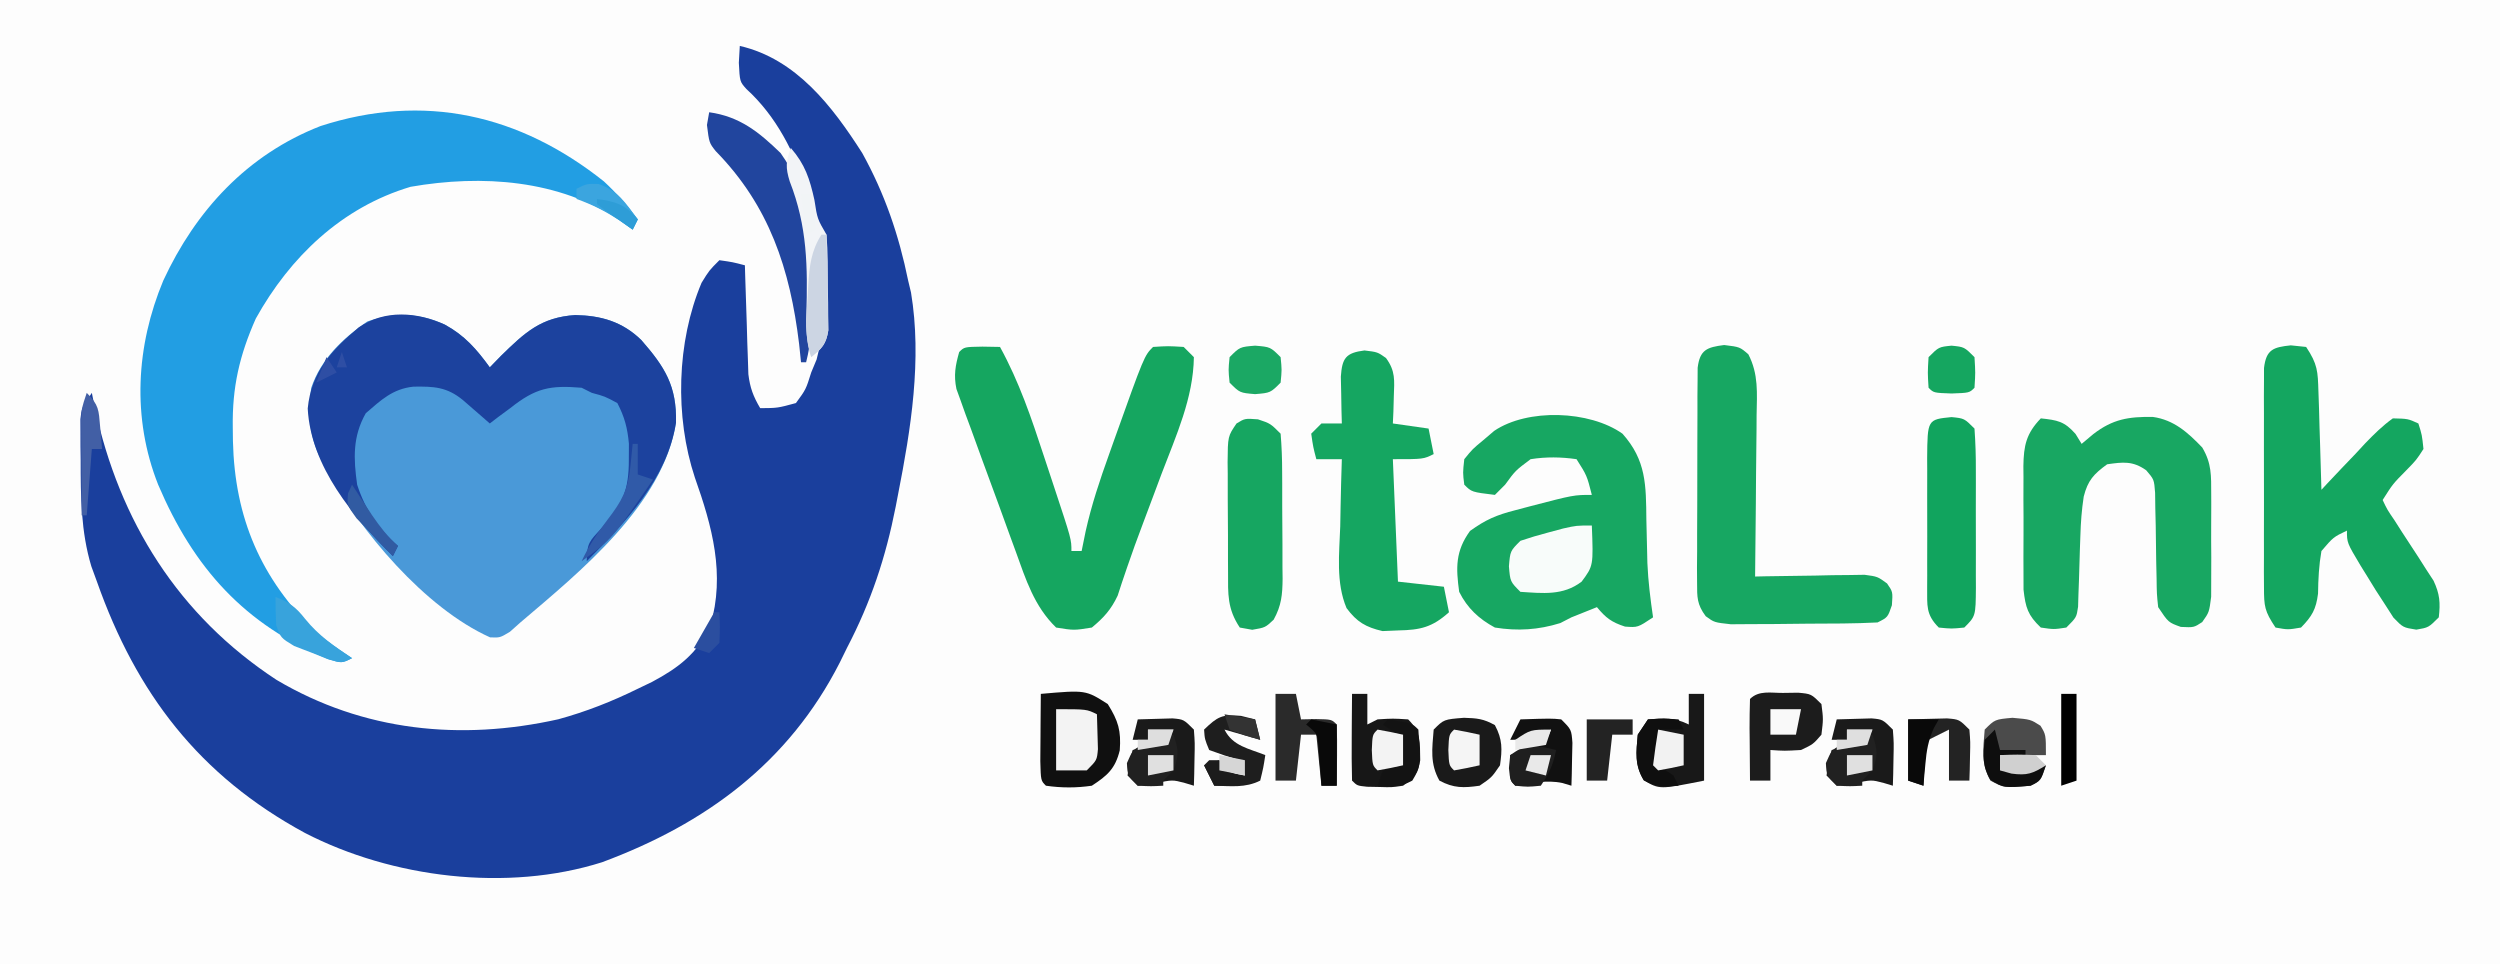 <?xml version="1.0" encoding="UTF-8"?>
<svg version="1.1" xmlns="http://www.w3.org/2000/svg" width="490" height="189">
<rect width="100%" height="100%" fill="#808080" stroke="none"/>
<path d="M0 0 C161.7 0 323.4 0 490 0 C490 62.37 490 124.74 490 189 C328.3 189 166.6 189 0 189 C0 126.63 0 64.26 0 0 Z " fill="#FDFDFD" transform="translate(0,0)"/>
<path d="M0 0 C11.088 2.559 18.158 11.868 24 21 C28.422 28.996 31.175 37.07 33 46 C33.184 46.771 33.369 47.542 33.559 48.336 C35.735 61.473 33.543 75.087 31 88 C30.855 88.752 30.711 89.505 30.562 90.28 C28.605 100.222 25.718 108.965 21 118 C20.306 119.415 20.306 119.415 19.598 120.859 C9.571 140.523 -6.692 152.458 -27 160 C-45.574 165.879 -68.152 163.08 -85.237 154.254 C-105.976 143.021 -118.279 126.872 -126 105 C-126.362 104.01 -126.724 103.02 -127.098 102 C-129.156 95.156 -129.183 88.332 -129.188 81.25 C-129.2 80.305 -129.212 79.36 -129.225 78.387 C-129.227 77.481 -129.228 76.574 -129.23 75.641 C-129.235 74.821 -129.239 74.002 -129.243 73.157 C-129 71 -129 71 -127 68 C-126.804 68.969 -126.608 69.939 -126.406 70.938 C-121.58 93.167 -110.043 111.642 -90.812 124.25 C-73.804 134.334 -54.713 136.253 -35.57 131.977 C-30.111 130.483 -25.075 128.495 -20 126 C-19.08 125.558 -18.159 125.116 -17.211 124.66 C-12.001 121.886 -8.316 119.083 -5.781 113.66 C-2.811 103.546 -5.422 94.167 -8.809 84.594 C-12.758 72.68 -12.386 58.041 -7.5 46.438 C-6 44 -6 44 -4 42 C-1.375 42.375 -1.375 42.375 1 43 C1.02 43.706 1.04 44.412 1.06 45.14 C1.155 48.343 1.265 51.547 1.375 54.75 C1.421 56.417 1.421 56.417 1.469 58.117 C1.507 59.187 1.546 60.257 1.586 61.359 C1.617 62.344 1.649 63.328 1.681 64.343 C2.001 67.009 2.644 68.706 4 71 C7.406 70.979 7.406 70.979 11 70 C12.958 67.335 12.958 67.335 14 64 C14.524 62.737 14.524 62.737 15.059 61.449 C16.339 56.758 16.29 52.34 16.25 47.5 C16.258 46.576 16.265 45.651 16.273 44.699 C16.259 39.708 15.909 35.68 14 31 C13.728 30.129 13.456 29.257 13.176 28.359 C10.711 20.91 7.187 13.813 1.297 8.449 C0 7 0 7 -0.188 3.312 C-0.126 2.219 -0.064 1.126 0 0 Z " fill="#1A3F9D" transform="translate(145,9)"/>
<path d="M0 0 C3.915 2.147 6.204 4.788 8.812 8.375 C9.534 7.633 10.256 6.89 11 6.125 C15.697 1.532 18.841 -1.427 25.562 -1.875 C30.629 -1.773 34.784 -0.597 38.512 3.027 C43.148 8.337 45.48 12.031 45.301 19.219 C42.816 35.281 26.49 48.426 14.812 58.375 C14.132 58.981 13.451 59.587 12.75 60.211 C10.812 61.375 10.812 61.375 8.875 61.301 C-3.946 55.546 -16.643 40.412 -23.188 28.375 C-23.546 27.739 -23.904 27.104 -24.273 26.449 C-26.564 21.878 -26.967 17.361 -26.188 12.375 C-24.248 6.707 -20.035 2.726 -15.188 -0.625 C-9.813 -2.416 -5.12 -2.337 0 0 Z " fill="#4A99D8" transform="translate(87.188,63.625)"/>
<path d="M0 0 C2.504 2.325 4.59 4.698 6.625 7.438 C6.295 8.098 5.965 8.758 5.625 9.438 C4.449 8.571 4.449 8.571 3.25 7.688 C-8.81 -0.362 -23.911 -1.382 -37.902 1.051 C-51.378 5.07 -61.523 14.796 -68.234 26.871 C-71.435 34.072 -72.883 40.357 -72.75 48.25 C-72.74 49.125 -72.73 50 -72.719 50.902 C-72.359 65.987 -67.255 77.863 -56.375 88.438 C-54.106 90.259 -51.816 91.843 -49.375 93.438 C-51.375 94.438 -51.375 94.438 -53.879 93.688 C-70.459 86.912 -80.441 75.728 -87.375 59.438 C-92.544 46.387 -91.721 32.257 -86.375 19.438 C-80.032 5.737 -69.927 -5.255 -55.555 -10.855 C-35.321 -17.419 -16.548 -13.164 0 0 Z " fill="#229EE3" transform="translate(118.375,35.562)"/>
<path d="M0 0 C3.915 2.147 6.204 4.788 8.812 8.375 C9.534 7.633 10.256 6.89 11 6.125 C15.697 1.532 18.841 -1.427 25.562 -1.875 C30.629 -1.773 34.784 -0.597 38.512 3.027 C43.147 8.336 45.47 12.028 45.309 19.211 C43.579 30.242 35.401 38.756 27.812 46.375 C27.812 42.823 28.357 42.441 30.688 39.938 C34.767 35.533 36.093 32.516 36.062 26.438 C36.068 25.418 36.073 24.398 36.078 23.348 C35.804 20.276 35.229 18.107 33.812 15.375 C31.37 14.064 31.37 14.064 28.812 13.375 C28.152 13.045 27.492 12.715 26.812 12.375 C20.631 11.86 17.813 12.397 12.812 16.375 C12.029 16.953 11.245 17.53 10.438 18.125 C9.901 18.538 9.365 18.95 8.812 19.375 C8.33 18.953 7.848 18.532 7.352 18.098 C6.72 17.55 6.088 17.002 5.438 16.438 C4.811 15.892 4.185 15.347 3.539 14.785 C0.394 12.216 -2.12 12.094 -6.16 12.16 C-10.228 12.591 -12.509 14.788 -15.5 17.375 C-18.086 21.972 -17.909 26.222 -17.188 31.375 C-15.592 36.276 -13.12 40.004 -9.188 43.375 C-9.518 44.035 -9.848 44.695 -10.188 45.375 C-17.898 37.787 -26.293 27.804 -26.875 16.438 C-26.187 9.298 -22.194 4.973 -16.871 0.539 C-11.753 -3 -5.414 -2.471 0 0 Z " fill="#1C429E" transform="translate(87.188,63.625)"/>
<path d="M0 0 C4.67 5.222 4.619 10.069 4.688 16.875 C4.73 18.789 4.776 20.703 4.824 22.617 C4.845 23.527 4.866 24.437 4.888 25.374 C5.041 28.96 5.484 32.45 6 36 C3 38 3 38 0.5 37.812 C-2.137 36.956 -3.257 36.11 -5 34 C-5.722 34.289 -6.444 34.578 -7.188 34.875 C-8.116 35.246 -9.044 35.617 -10 36 C-10.722 36.371 -11.444 36.742 -12.188 37.125 C-16.48 38.461 -20.555 38.717 -25 38 C-28.121 36.314 -30.391 34.218 -32 31 C-32.654 26.245 -32.743 23.027 -29.875 19.062 C-26.778 16.841 -24.691 15.94 -21 15 C-20.028 14.742 -19.056 14.484 -18.055 14.219 C-9.529 12 -9.529 12 -6 12 C-6.968 8.205 -6.968 8.205 -9 5 C-12.054 4.558 -14.951 4.522 -18 5 C-20.981 7.23 -20.981 7.23 -23 10 C-23.66 10.66 -24.32 11.32 -25 12 C-29.556 11.444 -29.556 11.444 -31 10 C-31.297 7.672 -31.297 7.672 -31 5 C-29.391 3.016 -29.391 3.016 -27.25 1.25 C-26.554 0.657 -25.858 0.064 -25.141 -0.547 C-18.607 -4.982 -6.446 -4.565 0 0 Z " fill="#17A762" transform="translate(318,85)"/>
<path d="M0 0 C1.134 0.021 2.269 0.041 3.438 0.062 C7.184 6.872 9.604 14.016 12.012 21.374 C12.694 23.456 13.385 25.535 14.078 27.613 C17.438 37.767 17.438 37.767 17.438 40.062 C18.098 40.062 18.758 40.062 19.438 40.062 C19.698 38.782 19.958 37.502 20.227 36.184 C21.377 31.016 23.024 26.102 24.812 21.125 C25.123 20.251 25.433 19.378 25.752 18.477 C31.714 1.786 31.714 1.786 33.438 0.062 C36.375 -0.125 36.375 -0.125 39.438 0.062 C40.097 0.723 40.758 1.383 41.438 2.062 C41.33 10.102 37.939 17.456 35.125 24.875 C34.633 26.19 34.141 27.506 33.65 28.822 C32.93 30.755 32.207 32.687 31.476 34.616 C30.382 37.505 29.324 40.397 28.331 43.322 C28.001 44.292 27.672 45.262 27.332 46.262 C26.922 47.518 26.922 47.518 26.503 48.8 C25.213 51.538 23.766 53.139 21.438 55.062 C17.938 55.625 17.938 55.625 14.438 55.062 C10.138 50.892 8.5 45.633 6.512 40.125 C6.16 39.167 5.808 38.21 5.446 37.223 C4.707 35.204 3.974 33.183 3.245 31.161 C2.127 28.067 0.985 24.983 -0.158 21.898 C-0.874 19.933 -1.588 17.967 -2.301 16 C-2.643 15.079 -2.986 14.158 -3.339 13.209 C-3.646 12.345 -3.954 11.48 -4.271 10.59 C-4.545 9.834 -4.82 9.079 -5.102 8.301 C-5.659 5.593 -5.308 3.706 -4.562 1.062 C-3.562 0.062 -3.562 0.062 0 0 Z " fill="#15A660" transform="translate(192.562,67.938)"/>
<path d="M0 0 C0.99 0.103 1.98 0.206 3 0.312 C5.259 3.701 5.293 5.086 5.414 9.074 C5.453 10.192 5.491 11.311 5.531 12.463 C5.562 13.63 5.593 14.797 5.625 16 C5.664 17.179 5.702 18.358 5.742 19.572 C5.837 22.486 5.922 25.399 6 28.312 C6.398 27.883 6.796 27.454 7.206 27.011 C9.017 25.075 10.852 23.163 12.688 21.25 C13.626 20.236 13.626 20.236 14.584 19.201 C16.323 17.407 17.965 15.764 20 14.312 C22.957 14.379 22.957 14.379 25 15.312 C25.711 17.551 25.711 17.551 26 20.312 C24.602 22.48 24.602 22.48 22.625 24.5 C19.984 27.174 19.984 27.174 18 30.312 C18.904 32.217 18.904 32.217 20.309 34.27 C21.058 35.444 21.058 35.444 21.822 36.643 C22.893 38.288 23.965 39.931 25.041 41.572 C25.792 42.753 25.792 42.753 26.559 43.957 C27.026 44.672 27.493 45.387 27.974 46.124 C29.198 48.734 29.336 50.461 29 53.312 C27 55.312 27 55.312 24.598 55.723 C22 55.312 22 55.312 20.121 53.371 C19.566 52.506 19.01 51.641 18.438 50.75 C17.847 49.841 17.257 48.932 16.648 47.996 C16.104 47.111 15.56 46.225 15 45.312 C14.559 44.602 14.118 43.892 13.664 43.16 C11 38.692 11 38.692 11 36.312 C8.336 37.584 8.336 37.584 6 40.312 C5.51 43.123 5.375 45.805 5.336 48.656 C4.945 51.75 4.158 53.092 2 55.312 C-0.562 55.75 -0.562 55.75 -3 55.312 C-5.164 52.066 -5.252 51.164 -5.259 47.414 C-5.265 46.419 -5.271 45.425 -5.278 44.401 C-5.274 43.329 -5.27 42.257 -5.266 41.152 C-5.268 40.052 -5.269 38.951 -5.271 37.817 C-5.273 35.489 -5.269 33.161 -5.261 30.834 C-5.25 27.261 -5.261 23.688 -5.273 20.115 C-5.272 17.857 -5.27 15.598 -5.266 13.34 C-5.272 11.729 -5.272 11.729 -5.278 10.085 C-5.272 9.094 -5.265 8.103 -5.259 7.082 C-5.257 6.207 -5.256 5.332 -5.254 4.431 C-4.822 0.827 -3.458 0.36 0 0 Z " fill="#14A660" transform="translate(449,67.688)"/>
<path d="M0 0 C3.242 0.35 4.615 0.562 6.812 3.062 C7.204 3.702 7.596 4.341 8 5 C8.763 4.361 9.526 3.721 10.312 3.062 C14.109 0.149 17.177 -0.346 21.938 -0.285 C26.084 0.288 28.833 2.783 31.643 5.713 C33.503 8.848 33.388 11.217 33.398 14.848 C33.401 15.501 33.404 16.154 33.407 16.827 C33.409 18.203 33.404 19.579 33.391 20.954 C33.375 23.059 33.391 25.163 33.41 27.268 C33.408 28.607 33.404 29.946 33.398 31.285 C33.395 32.501 33.392 33.716 33.388 34.969 C33 38 33 38 31.635 39.927 C30 41 30 41 27.438 40.875 C25 40 25 40 23 37 C22.729 34.412 22.729 34.412 22.691 31.344 C22.666 30.239 22.641 29.134 22.615 27.996 C22.58 25.665 22.549 23.335 22.521 21.004 C22.495 19.899 22.469 18.794 22.441 17.656 C22.428 16.644 22.414 15.631 22.401 14.588 C22.201 11.978 22.201 11.978 20.656 10.174 C18.031 8.313 16.121 8.554 13 9 C10.367 10.921 9.213 12.157 8.41 15.331 C8.013 17.918 7.828 20.397 7.754 23.012 C7.721 23.934 7.688 24.856 7.654 25.807 C7.593 27.739 7.535 29.671 7.482 31.604 C7.448 32.522 7.414 33.44 7.379 34.387 C7.354 35.224 7.329 36.062 7.303 36.925 C7 39 7 39 5 41 C2.562 41.375 2.562 41.375 0 41 C-2.551 38.572 -2.987 37.112 -3.388 33.58 C-3.408 32.231 -3.41 30.881 -3.398 29.531 C-3.401 28.814 -3.404 28.097 -3.407 27.358 C-3.409 25.845 -3.404 24.332 -3.391 22.819 C-3.375 20.508 -3.391 18.198 -3.41 15.887 C-3.408 14.414 -3.404 12.941 -3.398 11.469 C-3.405 10.78 -3.411 10.091 -3.417 9.382 C-3.357 5.306 -2.856 2.969 0 0 Z " fill="#18A762" transform="translate(400,82)"/>
<path d="M0 0 C3.062 0.375 3.062 0.375 4.736 1.813 C6.758 5.718 6.432 9.402 6.355 13.734 C6.351 14.639 6.347 15.543 6.343 16.475 C6.326 19.359 6.288 22.242 6.25 25.125 C6.235 27.082 6.221 29.039 6.209 30.996 C6.176 35.789 6.124 40.582 6.062 45.375 C6.774 45.359 7.485 45.344 8.218 45.327 C11.437 45.265 14.656 45.226 17.875 45.188 C18.995 45.162 20.114 45.137 21.268 45.111 C22.341 45.102 23.414 45.092 24.52 45.082 C25.509 45.066 26.499 45.051 27.519 45.034 C30.062 45.375 30.062 45.375 31.921 46.729 C33.062 48.375 33.062 48.375 32.875 51 C32.062 53.375 32.062 53.375 30.062 54.375 C25.513 54.61 20.96 54.603 16.405 54.615 C14.137 54.625 11.871 54.656 9.604 54.688 C8.164 54.694 6.725 54.699 5.285 54.703 C3.973 54.712 2.661 54.722 1.309 54.731 C-1.938 54.375 -1.938 54.375 -3.617 53.153 C-5.341 50.831 -5.312 49.446 -5.31 46.568 C-5.316 45.594 -5.322 44.619 -5.329 43.616 C-5.319 42.566 -5.31 41.515 -5.301 40.434 C-5.301 39.355 -5.302 38.276 -5.302 37.165 C-5.3 34.885 -5.29 32.604 -5.274 30.323 C-5.25 26.823 -5.253 23.323 -5.26 19.822 C-5.254 17.609 -5.247 15.396 -5.238 13.184 C-5.239 12.132 -5.24 11.079 -5.241 9.995 C-5.232 9.024 -5.222 8.053 -5.212 7.052 C-5.208 6.196 -5.203 5.339 -5.198 4.456 C-4.756 0.923 -3.38 0.432 0 0 Z " fill="#17A762" transform="translate(337.938,67.625)"/>
<path d="M0 0 C2.562 0.312 2.562 0.312 4.211 1.477 C6.099 4.041 5.861 5.855 5.75 9 C5.723 9.994 5.696 10.988 5.668 12.012 C5.633 12.771 5.598 13.53 5.562 14.312 C7.872 14.643 10.182 14.973 12.562 15.312 C12.893 16.962 13.223 18.613 13.562 20.312 C11.562 21.312 11.562 21.312 5.562 21.312 C5.893 29.233 6.223 37.153 6.562 45.312 C9.533 45.642 12.502 45.972 15.562 46.312 C15.893 47.962 16.223 49.612 16.562 51.312 C13.297 54.249 10.984 54.793 6.625 54.875 C5.605 54.918 4.586 54.96 3.535 55.004 C0.266 54.244 -1.5 53.22 -3.515 50.499 C-5.633 45.478 -4.931 39.779 -4.75 34.438 C-4.716 32.546 -4.716 32.546 -4.682 30.617 C-4.623 27.514 -4.541 24.414 -4.438 21.312 C-6.088 21.312 -7.737 21.312 -9.438 21.312 C-10.062 18.938 -10.062 18.938 -10.438 16.312 C-9.777 15.652 -9.117 14.992 -8.438 14.312 C-7.117 14.312 -5.798 14.312 -4.438 14.312 C-4.461 13.469 -4.484 12.626 -4.508 11.758 C-4.535 10.114 -4.535 10.114 -4.562 8.438 C-4.586 7.347 -4.609 6.256 -4.633 5.133 C-4.38 1.489 -3.666 0.47 0 0 Z " fill="#15A661" transform="translate(267.438,68.688)"/>
<path d="M0 0 C2.438 0.812 2.438 0.812 4.438 2.812 C4.649 5.347 4.741 7.769 4.738 10.305 C4.743 11.047 4.747 11.789 4.751 12.554 C4.757 14.126 4.758 15.698 4.753 17.27 C4.75 19.671 4.773 22.071 4.799 24.473 C4.801 26 4.802 27.527 4.801 29.055 C4.81 29.771 4.819 30.488 4.829 31.227 C4.8 34.353 4.604 36.512 3.075 39.27 C1.438 40.812 1.438 40.812 -1.125 41.25 C-1.929 41.106 -2.734 40.961 -3.562 40.812 C-6.029 37.113 -5.869 34.252 -5.863 29.969 C-5.868 29.203 -5.872 28.438 -5.876 27.649 C-5.882 26.032 -5.883 24.415 -5.878 22.797 C-5.875 20.321 -5.898 17.847 -5.924 15.371 C-5.926 13.799 -5.927 12.228 -5.926 10.656 C-5.935 9.916 -5.944 9.175 -5.954 8.412 C-5.908 3.32 -5.908 3.32 -4.2 0.811 C-2.562 -0.188 -2.562 -0.188 0 0 Z " fill="#16A661" transform="translate(246.562,82.188)"/>
<path d="M0 0 C2.5 0.25 2.5 0.25 4.5 2.25 C4.7 5.023 4.78 7.695 4.766 10.469 C4.768 11.282 4.769 12.096 4.771 12.934 C4.773 14.656 4.769 16.378 4.761 18.099 C4.75 20.739 4.761 23.379 4.773 26.02 C4.772 27.69 4.77 29.361 4.766 31.031 C4.77 31.824 4.774 32.617 4.778 33.433 C4.73 39.02 4.73 39.02 2.5 41.25 C0 41.5 0 41.5 -2.5 41.25 C-5.074 38.676 -4.748 36.943 -4.778 33.433 C-4.774 32.641 -4.77 31.848 -4.766 31.031 C-4.768 30.218 -4.769 29.404 -4.771 28.566 C-4.773 26.844 -4.769 25.122 -4.761 23.401 C-4.75 20.761 -4.761 18.121 -4.773 15.48 C-4.772 13.81 -4.77 12.139 -4.766 10.469 C-4.77 9.676 -4.774 8.883 -4.778 8.067 C-4.713 0.471 -4.713 0.471 0 0 Z " fill="#11A45E" transform="translate(382.5,81.75)"/>
<path d="M0 0 C5.98 0.833 9.738 3.866 14 8 C19.548 15.78 20.319 24.933 20.188 34.188 C20.187 35.063 20.186 35.939 20.186 36.842 C20.157 41.014 20.052 44.934 19 49 C18.67 49 18.34 49 18 49 C17.876 47.814 17.753 46.628 17.625 45.406 C15.853 30.748 11.79 18.344 1.277 7.617 C0 6 0 6 -0.438 2.5 C-0.293 1.675 -0.149 0.85 0 0 Z " fill="#21459E" transform="translate(139,22)"/>
<path d="M0 0 C8.799 -0.769 8.799 -0.769 13.125 2 C15.196 5.314 15.757 7.218 15.473 11.062 C14.594 14.663 13.051 16.008 10 18 C6.946 18.446 4.055 18.442 1 18 C0 17 0 17 -0.098 13.184 C-0.091 11.602 -0.079 10.019 -0.062 8.438 C-0.058 7.631 -0.053 6.825 -0.049 5.994 C-0.037 3.996 -0.019 1.998 0 0 Z " fill="#101010" transform="translate(204,136)"/>
<path d="M0 0 C0.99 0 1.98 0 3 0 C3 1.98 3 3.96 3 6 C3.66 5.67 4.32 5.34 5 5 C8 4.812 8 4.812 11 5 C13.593 7.593 13.277 9.487 13.363 13.027 C12.885 15.623 12.139 16.475 10 18 C7.773 18.328 7.773 18.328 5.375 18.25 C4.18 18.227 4.18 18.227 2.961 18.203 C1 18 1 18 0 17 C-0.073 14.137 -0.092 11.299 -0.062 8.438 C-0.058 7.631 -0.053 6.825 -0.049 5.994 C-0.037 3.996 -0.019 1.998 0 0 Z " fill="#171717" transform="translate(265,136)"/>
<path d="M0 0 C0.989 -0.014 1.977 -0.028 2.996 -0.043 C5.562 0.188 5.562 0.188 7.562 2.188 C7.938 5.125 7.938 5.125 7.562 8.188 C5.938 10.062 5.938 10.062 3.562 11.188 C0.312 11.375 0.312 11.375 -2.438 11.188 C-2.438 13.168 -2.438 15.148 -2.438 17.188 C-3.757 17.188 -5.077 17.188 -6.438 17.188 C-6.464 14.542 -6.484 11.896 -6.5 9.25 C-6.508 8.495 -6.517 7.741 -6.525 6.963 C-6.534 5.038 -6.49 3.112 -6.438 1.188 C-4.699 -0.551 -2.359 0.015 0 0 Z " fill="#1C1C1C" transform="translate(349.438,135.812)"/>
<path d="M0 0 C0.99 0 1.98 0 3 0 C3 5.61 3 11.22 3 17 C-5.728 18.746 -5.728 18.746 -8.812 16.938 C-10.652 13.937 -10.307 11.435 -10 8 C-9.34 7.01 -8.68 6.02 -8 5 C-4.921 4.743 -2.789 4.606 0 6 C0 4.02 0 2.04 0 0 Z " fill="#181818" transform="translate(331,136)"/>
<path d="M0 0 C0.303 7.89 0.303 7.89 -2 11 C-5.622 13.786 -9.643 13.281 -14 13 C-16 11 -16 11 -16.25 8 C-16 5 -16 5 -14 3 C-12.21 2.389 -10.392 1.856 -8.562 1.375 C-7.594 1.115 -6.626 0.854 -5.629 0.586 C-3 0 -3 0 0 0 Z " fill="#F8FCFA" transform="translate(312,103)"/>
<path d="M0 0 C2.547 0.079 3.82 0.176 6.062 1.438 C7.567 4.258 7.512 6.169 7.062 9.312 C5.438 11.688 5.438 11.688 3.062 13.312 C-0.081 13.762 -1.992 13.817 -4.812 12.312 C-6.691 8.973 -6.238 6.103 -5.938 2.312 C-3.938 0.312 -3.938 0.312 0 0 Z " fill="#1A1A1A" transform="translate(286.938,140.688)"/>
<path d="M0 0 C1.458 -0.054 2.916 -0.093 4.375 -0.125 C5.187 -0.148 5.999 -0.171 6.836 -0.195 C9 0 9 0 11 2 C11.195 4.602 11.195 4.602 11.125 7.625 C11.107 8.628 11.089 9.631 11.07 10.664 C11.036 11.82 11.036 11.82 11 13 C10.415 12.823 9.83 12.647 9.227 12.465 C6.776 11.817 6.776 11.817 3.375 12.562 C1.704 12.779 1.704 12.779 0 13 C-0.66 12.34 -1.32 11.68 -2 11 C-1.625 8.375 -1.625 8.375 -1 6 C0.134 5.711 1.269 5.423 2.438 5.125 C3.613 4.754 4.789 4.383 6 4 C6.33 3.34 6.66 2.68 7 2 C5.35 2 3.7 2 2 2 C2 2.66 2 3.32 2 4 C1.01 4 0.02 4 -1 4 C-0.67 2.68 -0.34 1.36 0 0 Z " fill="#1A1A1A" transform="translate(360,141)"/>
<path d="M0 0 C1.458 -0.054 2.916 -0.093 4.375 -0.125 C5.187 -0.148 5.999 -0.171 6.836 -0.195 C9 0 9 0 11 2 C11.195 4.602 11.195 4.602 11.125 7.625 C11.107 8.628 11.089 9.631 11.07 10.664 C11.036 11.82 11.036 11.82 11 13 C10.415 12.823 9.83 12.647 9.227 12.465 C6.776 11.817 6.776 11.817 3.375 12.562 C1.704 12.779 1.704 12.779 0 13 C-0.66 12.34 -1.32 11.68 -2 11 C-1.625 8.375 -1.625 8.375 -1 6 C0.134 5.711 1.269 5.423 2.438 5.125 C3.613 4.754 4.789 4.383 6 4 C6.33 3.34 6.66 2.68 7 2 C5.35 2 3.7 2 2 2 C2 2.66 2 3.32 2 4 C1.01 4 0.02 4 -1 4 C-0.67 2.68 -0.34 1.36 0 0 Z " fill="#1A1A1A" transform="translate(223,141)"/>
<path d="M0 0 C6.055 -0.195 6.055 -0.195 8 0 C10 2 10 2 10.195 4.602 C10.172 5.599 10.149 6.597 10.125 7.625 C10.107 8.628 10.089 9.631 10.07 10.664 C10.036 11.82 10.036 11.82 10 13 C9.124 12.737 9.124 12.737 8.23 12.469 C5.043 11.799 2.194 12.518 -1 13 C-2 12 -2 12 -2.062 9.438 C-2.042 8.633 -2.021 7.829 -2 7 C-0.866 6.546 0.269 6.093 1.438 5.625 C5.047 4.429 5.047 4.429 6 2 C4.855 2.495 4.855 2.495 3.688 3 C1 4 1 4 -2 4 C-1.34 2.68 -0.68 1.36 0 0 Z " fill="#111111" transform="translate(298,141)"/>
<path d="M0 0 C1.32 0 2.64 0 4 0 C4.33 1.65 4.66 3.3 5 5 C5.969 4.979 6.939 4.959 7.938 4.938 C11 5 11 5 12 6 C12.072 8.02 12.084 10.042 12.062 12.062 C12.053 13.167 12.044 14.272 12.035 15.41 C12.024 16.265 12.012 17.119 12 18 C11.01 18 10.02 18 9 18 C8.67 14.7 8.34 11.4 8 8 C7.01 8 6.02 8 5 8 C4.67 10.97 4.34 13.94 4 17 C2.68 17 1.36 17 0 17 C0 11.39 0 5.78 0 0 Z " fill="#2A2A2A" transform="translate(250,136)"/>
<path d="M0 0 C2.795 3.224 3.707 6.048 4.625 10.188 C5.196 13.901 5.196 13.901 7 17 C7.279 20.45 7.232 23.915 7.25 27.375 C7.271 28.347 7.291 29.319 7.312 30.32 C7.318 31.254 7.323 32.187 7.328 33.148 C7.342 34.435 7.342 34.435 7.356 35.748 C6.929 38.446 6.089 39.31 4 41 C3.163 38.119 2.918 35.683 3.043 32.691 C3.315 23.255 3.253 15.424 -0.223 6.531 C-1.052 3.832 -0.977 2.606 0 0 Z " fill="#F2F4F7" transform="translate(155,29)"/>
<path d="M0 0 C3.562 0.312 3.562 0.312 5.5 1.562 C6.562 3.312 6.562 3.312 6.562 7.312 C3.592 7.312 0.623 7.312 -2.438 7.312 C-2.107 8.303 -1.778 9.293 -1.438 10.312 C1.202 9.982 3.842 9.652 6.562 9.312 C5.562 12.312 5.562 12.312 3.562 13.312 C-1.612 13.753 -1.612 13.753 -4.312 12.312 C-6.191 8.973 -5.738 6.103 -5.438 2.312 C-3.438 0.312 -3.438 0.312 0 0 Z " fill="#4B4B4B" transform="translate(394.438,140.688)"/>
<path d="M0 0 C0.907 0.227 1.815 0.454 2.75 0.688 C3.08 2.007 3.41 3.328 3.75 4.688 C1.44 4.027 -0.87 3.368 -3.25 2.688 C-1.626 5.935 1.504 6.389 4.75 7.688 C4.375 10.125 4.375 10.125 3.75 12.688 C0.793 14.166 -1.992 13.748 -5.25 13.688 C-5.91 12.367 -6.57 11.047 -7.25 9.688 C-6.26 9.357 -5.27 9.027 -4.25 8.688 C-3.92 9.348 -3.59 10.008 -3.25 10.688 C-1.225 11.34 -1.225 11.34 0.75 11.688 C0.42 10.697 0.09 9.707 -0.25 8.688 C-1.24 8.378 -2.23 8.069 -3.25 7.75 C-4.24 7.399 -5.23 7.049 -6.25 6.688 C-7.125 4.562 -7.125 4.562 -7.25 2.688 C-4.613 0.152 -3.741 -0.36 0 0 Z " fill="#1E1E1E" transform="translate(243.25,140.312)"/>
<path d="M0 0 C1.609 -0.041 3.217 -0.083 4.875 -0.125 C5.78 -0.148 6.685 -0.171 7.617 -0.195 C10 0 10 0 12 2 C12.195 4.383 12.195 4.383 12.125 7.125 C12.107 8.035 12.089 8.945 12.07 9.883 C12.047 10.581 12.024 11.28 12 12 C10.68 12 9.36 12 8 12 C8 8.7 8 5.4 8 2 C6.02 2.99 6.02 2.99 4 4 C3.301 6.185 3.301 6.185 3.25 8.625 C3.193 9.442 3.137 10.26 3.078 11.102 C3.052 11.728 3.027 12.355 3 13 C2.01 12.67 1.02 12.34 0 12 C0 8.04 0 4.08 0 0 Z " fill="#232323" transform="translate(374,141)"/>
<path d="M0 0 C6 0 6 0 8 1 C8.054 2.458 8.093 3.916 8.125 5.375 C8.148 6.187 8.171 6.999 8.195 7.836 C8 10 8 10 6 12 C4.02 12 2.04 12 0 12 C0 8.04 0 4.08 0 0 Z " fill="#F3F3F3" transform="translate(207,139)"/>
<path d="M0 0 C3 0.25 3 0.25 5 2.25 C5.25 4.75 5.25 4.75 5 7.25 C3 9.25 3 9.25 0 9.5 C-3 9.25 -3 9.25 -5 7.25 C-5.25 4.75 -5.25 4.75 -5 2.25 C-3 0.25 -3 0.25 0 0 Z " fill="#1BA864" transform="translate(246,67.75)"/>
<path d="M0 0 C2.5 0.25 2.5 0.25 4.5 2.25 C4.688 5.312 4.688 5.312 4.5 8.25 C3.5 9.25 3.5 9.25 0 9.375 C-3.5 9.25 -3.5 9.25 -4.5 8.25 C-4.688 5.312 -4.688 5.312 -4.5 2.25 C-2.5 0.25 -2.5 0.25 0 0 Z " fill="#15A660" transform="translate(382.5,67.75)"/>
<path d="M0 0 C2.97 0 5.94 0 9 0 C9 0.99 9 1.98 9 3 C7.68 3 6.36 3 5 3 C4.67 5.97 4.34 8.94 4 12 C2.68 12 1.36 12 0 12 C0 8.04 0 4.08 0 0 Z " fill="#232323" transform="translate(311,141)"/>
<path d="M0 0 C1.049 3.148 1.067 3.993 0 7 C-0.66 7.66 -1.32 8.32 -2 9 C-2 9.33 -2 9.66 -2 10 C-4.375 10.125 -4.375 10.125 -7 10 C-9 8 -9 8 -9.125 5.562 C-8 3 -8 3 -6.145 2.008 C-4.112 1.253 -2.087 0.585 0 0 Z " fill="#212121" transform="translate(367,144)"/>
<path d="M0 0 C1.049 3.148 1.067 3.993 0 7 C-0.66 7.66 -1.32 8.32 -2 9 C-2 9.33 -2 9.66 -2 10 C-4.375 10.125 -4.375 10.125 -7 10 C-9 8 -9 8 -9.125 5.562 C-8 3 -8 3 -6.145 2.008 C-4.112 1.253 -2.087 0.585 0 0 Z " fill="#212121" transform="translate(230,144)"/>
<path d="M0 0 C2.719 1.068 3.985 1.981 5.812 4.312 C8.532 7.654 11.432 9.599 15 12 C13 13 13 13 10.215 12.18 C9.133 11.749 8.052 11.319 6.938 10.875 C5.853 10.46 4.769 10.045 3.652 9.617 C1 8 1 8 0.129 5.508 C0.035 3.674 0 1.836 0 0 Z " fill="#38A3DC" transform="translate(54,117)"/>
<path d="M0 0 C0.928 0.206 1.856 0.412 2.812 0.625 C2.2 3.587 1.559 5.006 -0.188 7.625 C-2.75 7.875 -2.75 7.875 -5.188 7.625 C-6.188 6.625 -6.188 6.625 -6.438 4.188 C-6.355 3.342 -6.272 2.496 -6.188 1.625 C-3.188 -0.375 -3.188 -0.375 0 0 Z " fill="#1F1F1F" transform="translate(302.188,146.375)"/>
<path d="M0 0 C3.125 -0.188 3.125 -0.188 6 0 C6.33 0.66 6.66 1.32 7 2 C5.35 2 3.7 2 2 2 C1.75 5.416 1.75 5.416 2 9 C2.99 9.66 3.98 10.32 5 11 C5.33 11.66 5.66 12.32 6 13 C3.297 13.219 1.56 13.329 -0.812 11.938 C-2.652 8.937 -2.307 6.435 -2 3 C-1.34 2.01 -0.68 1.02 0 0 Z " fill="#0F0F0F" transform="translate(323,141)"/>
<path d="M0 0 C0.99 0 1.98 0 3 0 C3 5.61 3 11.22 3 17 C2.01 17.33 1.02 17.66 0 18 C0 12.06 0 6.12 0 0 Z " fill="#010101" transform="translate(404,136)"/>
<path d="M0 0 C4.706 0.706 4.706 0.706 6 2 C6.466 9.216 6.466 9.216 4.812 12 C2.44 13.309 0.666 13.216 -2 13 C-1.67 12.01 -1.34 11.02 -1 10 C-0.01 9.67 0.98 9.34 2 9 C2.25 6.084 2.25 6.084 2 3 C1.01 2.34 0.02 1.68 -1 1 C-0.67 0.67 -0.34 0.34 0 0 Z " fill="#131313" transform="translate(272,141)"/>
<path d="M0 0 C0.33 1.32 0.66 2.64 1 4 C2.65 4 4.3 4 6 4 C6 4.33 6 4.66 6 5 C4.35 5 2.7 5 1 5 C1.33 5.99 1.66 6.98 2 8 C4.64 7.67 7.28 7.34 10 7 C9 10 9 10 7 11 C1.745 11.447 1.745 11.447 -0.875 9.875 C-2.505 7.158 -2.33 5.103 -2 2 C-1.34 1.34 -0.68 0.68 0 0 Z " fill="#0E0E0E" transform="translate(391,143)"/>
<path d="M0 0 C0.33 0 0.66 0 1 0 C1.087 3.437 1.14 6.874 1.188 10.312 C1.225 11.777 1.225 11.777 1.264 13.271 C1.278 14.678 1.278 14.678 1.293 16.113 C1.309 16.977 1.324 17.841 1.341 18.732 C0.932 21.45 0.104 22.304 -2 24 C-3.372 20.038 -2.959 16.109 -2.688 12 C-2.652 11.288 -2.617 10.577 -2.58 9.844 C-2.348 6.135 -2.021 3.167 0 0 Z " fill="#CCD5E3" transform="translate(161,46)"/>
<path d="M0 0 C2.398 2.398 2.343 3.333 2.625 6.625 C2.7 7.442 2.775 8.26 2.852 9.102 C2.901 9.728 2.95 10.355 3 11 C2.34 11 1.68 11 1 11 C0.67 15.29 0.34 19.58 0 24 C-0.33 24 -0.66 24 -1 24 C-1.029 20.563 -1.047 17.125 -1.062 13.688 C-1.071 12.711 -1.079 11.735 -1.088 10.729 C-1.091 9.791 -1.094 8.853 -1.098 7.887 C-1.106 6.591 -1.106 6.591 -1.114 5.268 C-1 3 -1 3 0 0 Z " fill="#425FA5" transform="translate(17,77)"/>
<path d="M0 0 C1.98 0 3.96 0 6 0 C5.524 0.843 5.524 0.843 5.039 1.703 C3.931 4.152 3.61 6.084 3.375 8.75 C3.3 9.549 3.225 10.348 3.148 11.172 C3.099 11.775 3.05 12.378 3 13 C2.01 12.67 1.02 12.34 0 12 C0 8.04 0 4.08 0 0 Z " fill="#090909" transform="translate(374,141)"/>
<path d="M0 0 C1.675 0.286 3.344 0.618 5 1 C5 2.98 5 4.96 5 7 C3.344 7.382 1.675 7.714 0 8 C-1 7 -1 7 -1.125 4 C-1 1 -1 1 0 0 Z " fill="#F5F5F5" transform="translate(285,143)"/>
<path d="M0 0 C1.675 0.286 3.344 0.618 5 1 C5 2.98 5 4.96 5 7 C3.344 7.382 1.675 7.714 0 8 C-1 7 -1 7 -1.125 4 C-1 1 -1 1 0 0 Z " fill="#F3F3F3" transform="translate(270,143)"/>
<path d="M0 0 C1.65 0.33 3.3 0.66 5 1 C5 4.96 5 8.92 5 13 C4.01 13 3.02 13 2 13 C1.927 11.952 1.927 11.952 1.852 10.883 C1.739 9.518 1.739 9.518 1.625 8.125 C1.555 7.22 1.486 6.315 1.414 5.383 C1.204 2.821 1.204 2.821 -1 1 C-0.67 0.67 -0.34 0.34 0 0 Z " fill="#090909" transform="translate(257,141)"/>
<path d="M0 0 C0.33 0 0.66 0 1 0 C1 1.98 1 3.96 1 6 C1.99 6.33 2.98 6.66 4 7 C-4.077 18.706 -4.077 18.706 -10 23 C-8.607 19.999 -6.96 17.489 -4.938 14.875 C-2.132 11.239 -0.897 8.969 -0.438 4.375 C-0.354 3.558 -0.27 2.74 -0.184 1.898 C-0.123 1.272 -0.062 0.645 0 0 Z " fill="#305AA8" transform="translate(124,87)"/>
<path d="M0 0 C1.65 0.33 3.3 0.66 5 1 C5 2.98 5 4.96 5 7 C3.344 7.382 1.675 7.714 0 8 C-0.33 7.67 -0.66 7.34 -1 7 C-0.713 4.661 -0.381 2.326 0 0 Z " fill="#F2F2F2" transform="translate(325,143)"/>
<path d="M0 0 C3.894 1.358 5.244 3.657 7.688 6.938 C7.357 7.598 7.027 8.258 6.688 8.938 C5.801 8.319 4.914 7.7 4 7.062 C1.227 5.284 -1.227 4.027 -4.312 2.938 C-4.312 2.277 -4.312 1.617 -4.312 0.938 C-2.312 -0.062 -2.312 -0.062 0 0 Z " fill="#3BA5DF" transform="translate(117.312,36.062)"/>
<path d="M0 0 C1.98 0 3.96 0 6 0 C5.67 1.65 5.34 3.3 5 5 C3.35 5 1.7 5 0 5 C0 3.35 0 1.7 0 0 Z " fill="#F9F9F9" transform="translate(347,139)"/>
<path d="M0 0 C3.375 -0.125 3.375 -0.125 7 0 C7.66 0.66 8.32 1.32 9 2 C6.428 3.619 5.323 4.044 2.25 3.625 C1.508 3.419 0.765 3.212 0 3 C0 2.01 0 1.02 0 0 Z " fill="#D0D0D0" transform="translate(392,148)"/>
<path d="M0 0 C1.327 1.99 2.64 3.99 3.938 6 C5.525 8.309 6.937 10.144 9 12 C8.67 12.66 8.34 13.32 8 14 C6.464 12.431 4.947 10.844 3.438 9.25 C2.591 8.368 1.744 7.487 0.871 6.578 C-1 4 -1 4 -0.777 1.672 C-0.521 1.12 -0.264 0.568 0 0 Z " fill="#315BA2" transform="translate(69,95)"/>
<path d="M0 0 C0.66 0 1.32 0 2 0 C2.33 0.66 2.66 1.32 3 2 C3.99 2.33 4.98 2.66 6 3 C6 3.66 6 4.32 6 5 C4.35 5 2.7 5 1 5 C0.34 3.68 -0.32 2.36 -1 1 C-0.67 0.67 -0.34 0.34 0 0 Z " fill="#1C1C1C" transform="translate(237,149)"/>
<path d="M0 0 C1.65 0 3.3 0 5 0 C5 0.99 5 1.98 5 3 C3.35 3.33 1.7 3.66 0 4 C0 2.68 0 1.36 0 0 Z " fill="#E0E0E0" transform="translate(362,148)"/>
<path d="M0 0 C2.475 0.495 2.475 0.495 5 1 C5 1.99 5 2.98 5 4 C3.35 3.67 1.7 3.34 0 3 C0 2.01 0 1.02 0 0 Z " fill="#D6D6D6" transform="translate(239,148)"/>
<path d="M0 0 C1.65 0 3.3 0 5 0 C5 0.99 5 1.98 5 3 C3.35 3.33 1.7 3.66 0 4 C0 2.68 0 1.36 0 0 Z " fill="#E0E0E0" transform="translate(225,148)"/>
<path d="M0 0 C1.65 0 3.3 0 5 0 C4.67 0.99 4.34 1.98 4 3 C2.02 3.33 0.04 3.66 -2 4 C-2 3.34 -2 2.68 -2 2 C-1.34 2 -0.68 2 0 2 C0 1.34 0 0.68 0 0 Z " fill="#DFDFDF" transform="translate(362,143)"/>
<path d="M0 0 C1.65 0 3.3 0 5 0 C4.67 0.99 4.34 1.98 4 3 C2.02 3.33 0.04 3.66 -2 4 C-2 3.34 -2 2.68 -2 2 C-1.34 2 -0.68 2 0 2 C0 1.34 0 0.68 0 0 Z " fill="#DEDEDE" transform="translate(225,143)"/>
<path d="M0 0 C2.97 0.495 2.97 0.495 6 1 C6.33 2.32 6.66 3.64 7 5 C4.062 4.188 4.062 4.188 1 3 C0.67 2.01 0.34 1.02 0 0 Z " fill="#333333" transform="translate(240,140)"/>
<path d="M0 0 C1.32 0 2.64 0 4 0 C3.67 1.32 3.34 2.64 3 4 C1.68 3.67 0.36 3.34 -1 3 C-0.67 2.01 -0.34 1.02 0 0 Z " fill="#E9E9E9" transform="translate(300,148)"/>
<path d="M0 0 C-0.33 0.99 -0.66 1.98 -1 3 C-2.98 3.33 -4.96 3.66 -7 4 C-7 3.34 -7 2.68 -7 2 C-4 0 -4 0 0 0 Z " fill="#E9E9E9" transform="translate(304,143)"/>
<path d="M0 0 C0.33 0 0.66 0 1 0 C1.125 2.875 1.125 2.875 1 6 C0.34 6.66 -0.32 7.32 -1 8 C-1.99 7.67 -2.98 7.34 -4 7 C-2.68 4.69 -1.36 2.38 0 0 Z " fill="#2B4E9F" transform="translate(140,120)"/>
<path d="M0 0 C2 1 2 1 2 1 Z M-2 2 C-1.67 2.99 -1.34 3.98 -1 5 C-1.66 5 -2.32 5 -3 5 C-2.67 4.01 -2.34 3.02 -2 2 Z M-5 3 C-4.34 3.99 -3.68 4.98 -3 6 C-4.98 6.99 -4.98 6.99 -7 8 C-6.34 6.35 -5.68 4.7 -5 3 Z " fill="#2E4EA4" transform="translate(69,67)"/>
<path d="M0 0 C0.66 0 1.32 0 2 0 C2.33 2.31 2.66 4.62 3 7 C2.01 7.495 2.01 7.495 1 8 C0.67 5.36 0.34 2.72 0 0 Z " fill="#F1F4F6" transform="translate(157,38)"/>
<path d="M0 0 C3.688 0.498 5.605 1.101 8 4 C7.67 4.66 7.34 5.32 7 6 C5.831 5.192 4.664 4.378 3.5 3.562 C2.85 3.11 2.201 2.658 1.531 2.191 C1.026 1.798 0.521 1.405 0 1 C0 0.67 0 0.34 0 0 Z " fill="#2E9DD7" transform="translate(117,39)"/>
</svg>

